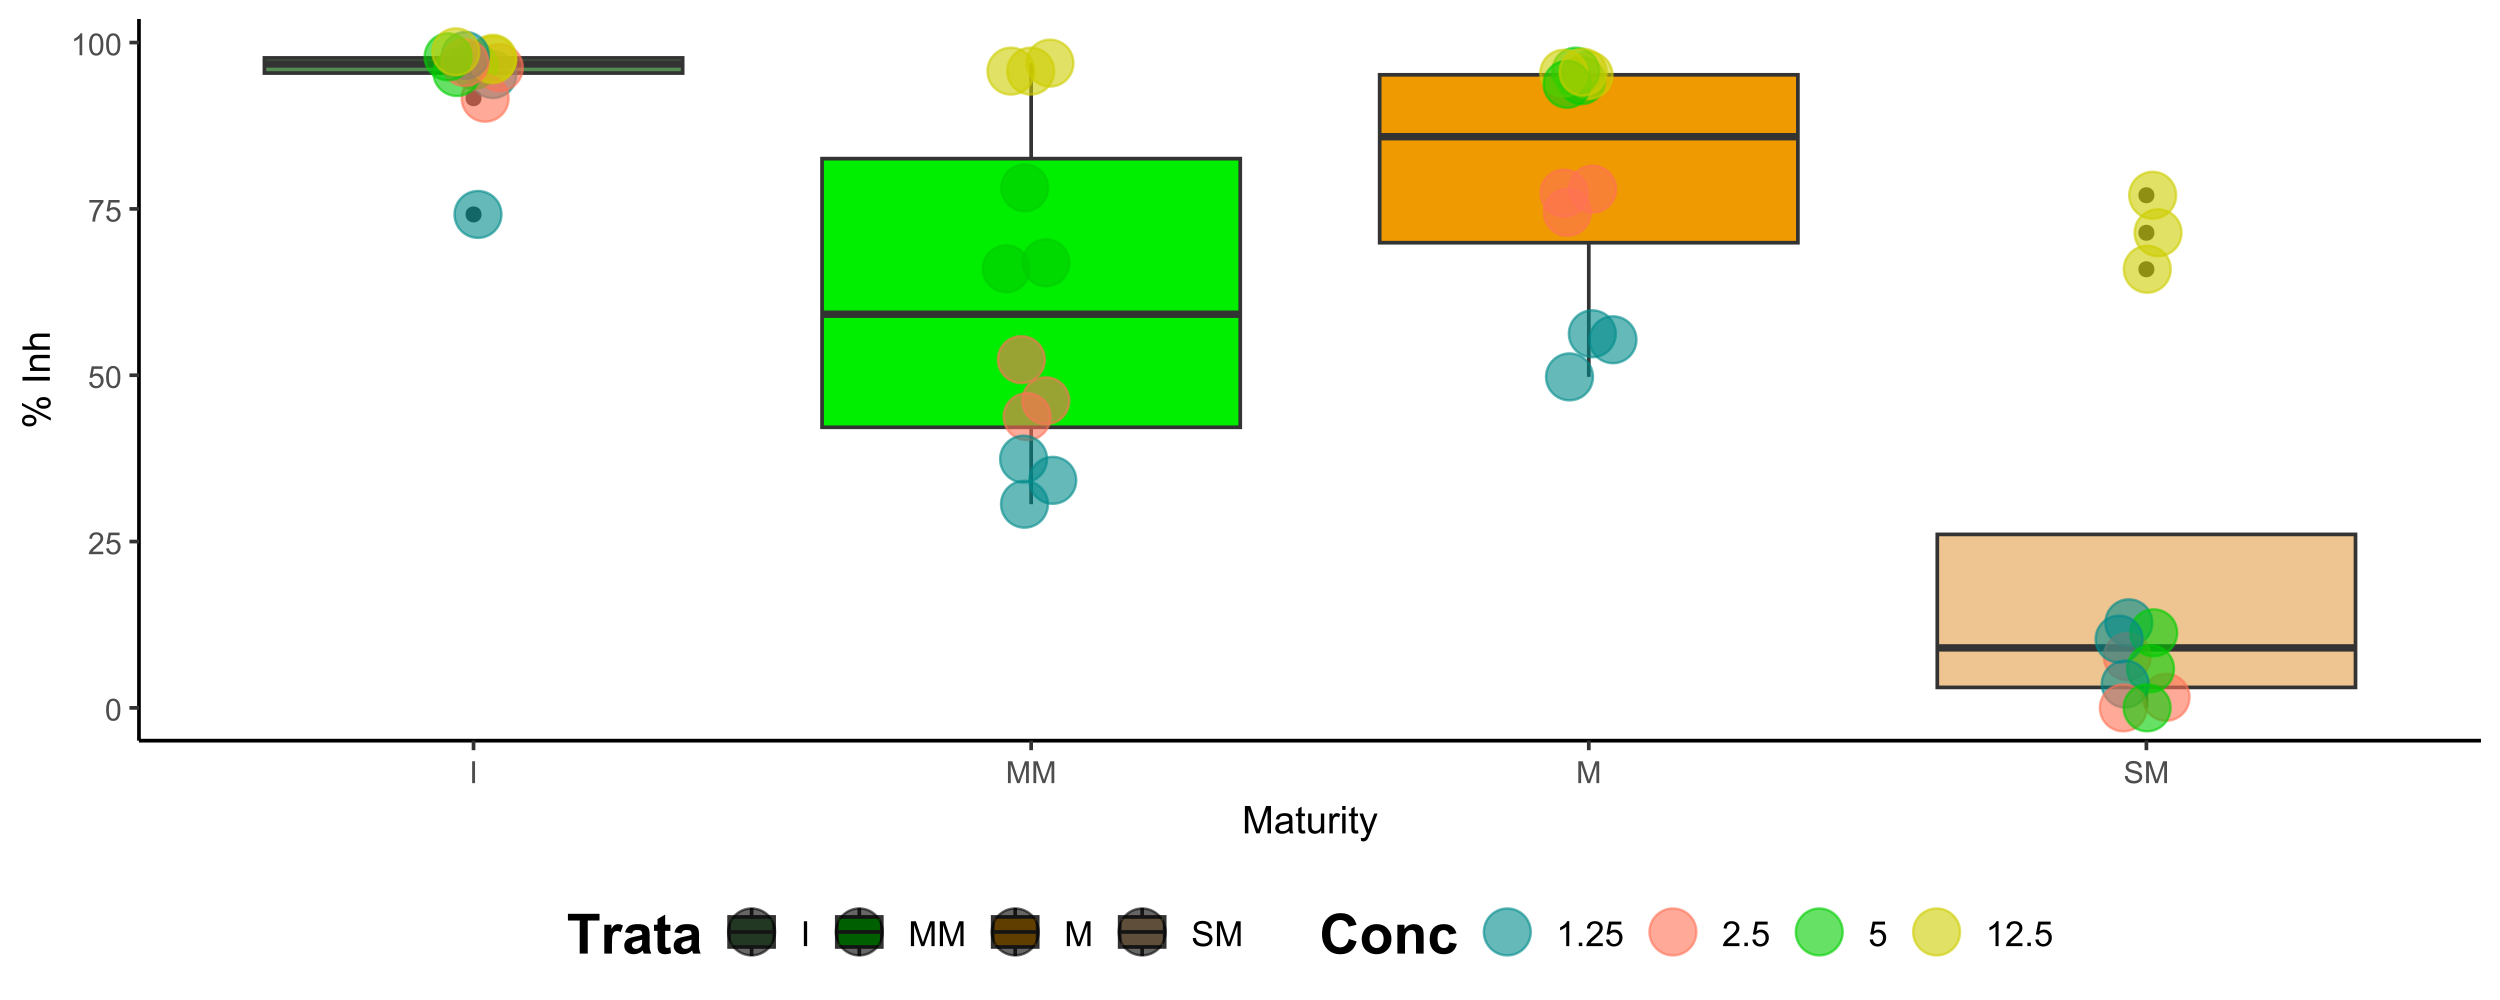 <?xml version="1.0" encoding="UTF-8"?>
<svg xmlns="http://www.w3.org/2000/svg" xmlns:xlink="http://www.w3.org/1999/xlink" width="720" height="288" viewBox="0 0 720 288">
<defs>
<g>
<g id="glyph-0-0">
<path d="M 0.367 -3.105 C 0.367 -3.852 0.441 -4.449 0.594 -4.906 C 0.75 -5.359 0.977 -5.711 1.277 -5.957 C 1.582 -6.203 1.961 -6.324 2.418 -6.324 C 2.758 -6.324 3.055 -6.258 3.309 -6.121 C 3.562 -5.984 3.773 -5.789 3.941 -5.531 C 4.105 -5.277 4.238 -4.965 4.332 -4.594 C 4.426 -4.227 4.473 -3.73 4.473 -3.105 C 4.473 -2.367 4.398 -1.77 4.246 -1.316 C 4.094 -0.863 3.867 -0.512 3.562 -0.266 C 3.262 -0.016 2.879 0.109 2.418 0.109 C 1.812 0.109 1.336 -0.109 0.988 -0.547 C 0.574 -1.07 0.367 -1.922 0.367 -3.105 M 1.16 -3.105 C 1.16 -2.074 1.281 -1.383 1.523 -1.043 C 1.766 -0.699 2.062 -0.527 2.418 -0.527 C 2.773 -0.527 3.074 -0.699 3.316 -1.043 C 3.559 -1.387 3.68 -2.074 3.68 -3.105 C 3.68 -4.145 3.559 -4.832 3.316 -5.172 C 3.074 -5.516 2.773 -5.684 2.41 -5.684 C 2.055 -5.684 1.773 -5.535 1.559 -5.234 C 1.293 -4.852 1.16 -4.141 1.16 -3.105 Z M 1.16 -3.105 "/>
</g>
<g id="glyph-0-1">
<path d="M 4.43 -0.742 L 4.43 0 L 0.266 0 C 0.262 -0.188 0.289 -0.367 0.355 -0.539 C 0.461 -0.82 0.633 -1.102 0.867 -1.375 C 1.098 -1.648 1.438 -1.969 1.879 -2.328 C 2.562 -2.891 3.023 -3.336 3.266 -3.664 C 3.508 -3.992 3.625 -4.301 3.625 -4.594 C 3.625 -4.898 3.516 -5.16 3.297 -5.367 C 3.078 -5.578 2.793 -5.684 2.441 -5.684 C 2.066 -5.684 1.77 -5.574 1.547 -5.352 C 1.324 -5.125 1.211 -4.816 1.207 -4.422 L 0.414 -4.504 C 0.469 -5.098 0.672 -5.547 1.027 -5.859 C 1.383 -6.168 1.859 -6.324 2.457 -6.324 C 3.062 -6.324 3.539 -6.156 3.895 -5.824 C 4.246 -5.488 4.422 -5.07 4.422 -4.578 C 4.422 -4.324 4.371 -4.078 4.266 -3.832 C 4.164 -3.59 3.992 -3.332 3.754 -3.062 C 3.516 -2.793 3.117 -2.426 2.562 -1.957 C 2.098 -1.566 1.801 -1.301 1.668 -1.164 C 1.535 -1.023 1.426 -0.883 1.34 -0.742 Z M 4.43 -0.742 "/>
</g>
<g id="glyph-0-2">
<path d="M 0.367 -1.648 L 1.176 -1.719 C 1.238 -1.324 1.379 -1.027 1.598 -0.828 C 1.816 -0.629 2.078 -0.527 2.391 -0.527 C 2.762 -0.527 3.078 -0.668 3.336 -0.949 C 3.594 -1.23 3.723 -1.602 3.723 -2.066 C 3.723 -2.508 3.598 -2.855 3.348 -3.109 C 3.102 -3.367 2.777 -3.492 2.375 -3.492 C 2.125 -3.492 1.902 -3.438 1.703 -3.324 C 1.5 -3.211 1.344 -3.062 1.23 -2.883 L 0.504 -2.977 L 1.113 -6.215 L 4.246 -6.215 L 4.246 -5.473 L 1.73 -5.473 L 1.391 -3.781 C 1.77 -4.043 2.168 -4.176 2.582 -4.176 C 3.133 -4.176 3.598 -3.984 3.977 -3.605 C 4.352 -3.223 4.543 -2.734 4.543 -2.137 C 4.543 -1.566 4.375 -1.074 4.043 -0.656 C 3.641 -0.148 3.09 0.109 2.391 0.109 C 1.816 0.109 1.348 -0.055 0.984 -0.375 C 0.625 -0.695 0.418 -1.121 0.367 -1.648 Z M 0.367 -1.648 "/>
</g>
<g id="glyph-0-3">
<path d="M 0.418 -5.473 L 0.418 -6.219 L 4.496 -6.219 L 4.496 -5.617 C 4.094 -5.188 3.695 -4.621 3.301 -3.914 C 2.91 -3.207 2.605 -2.48 2.391 -1.73 C 2.234 -1.203 2.137 -0.629 2.094 0 L 1.297 0 C 1.305 -0.496 1.402 -1.094 1.59 -1.797 C 1.777 -2.496 2.043 -3.176 2.391 -3.828 C 2.738 -4.477 3.109 -5.027 3.504 -5.473 Z M 0.418 -5.473 "/>
</g>
<g id="glyph-0-4">
<path d="M 3.277 0 L 2.504 0 L 2.504 -4.93 C 2.32 -4.75 2.074 -4.574 1.773 -4.395 C 1.469 -4.219 1.199 -4.086 0.957 -3.996 L 0.957 -4.742 C 1.391 -4.945 1.77 -5.195 2.094 -5.484 C 2.418 -5.773 2.645 -6.055 2.781 -6.324 L 3.277 -6.324 Z M 3.277 0 "/>
</g>
<g id="glyph-0-5">
<path d="M 0.82 0 L 0.82 -6.301 L 1.656 -6.301 L 1.656 0 Z M 0.82 0 "/>
</g>
<g id="glyph-0-6">
<path d="M 0.652 0 L 0.652 -6.301 L 1.906 -6.301 L 3.398 -1.84 C 3.535 -1.422 3.637 -1.113 3.699 -0.906 C 3.77 -1.137 3.883 -1.473 4.035 -1.918 L 5.543 -6.301 L 6.664 -6.301 L 6.664 0 L 5.859 0 L 5.859 -5.273 L 4.031 0 L 3.277 0 L 1.457 -5.363 L 1.457 0 Z M 0.652 0 "/>
</g>
<g id="glyph-0-7">
<path d="M 0.395 -2.023 L 1.18 -2.094 C 1.219 -1.777 1.305 -1.52 1.441 -1.316 C 1.578 -1.113 1.789 -0.953 2.074 -0.828 C 2.363 -0.703 2.684 -0.641 3.043 -0.641 C 3.359 -0.641 3.641 -0.688 3.883 -0.781 C 4.129 -0.875 4.309 -1.008 4.43 -1.172 C 4.547 -1.336 4.605 -1.516 4.605 -1.711 C 4.605 -1.906 4.551 -2.082 4.434 -2.227 C 4.32 -2.375 4.129 -2.5 3.867 -2.602 C 3.699 -2.664 3.324 -2.77 2.746 -2.906 C 2.168 -3.047 1.762 -3.176 1.531 -3.301 C 1.23 -3.457 1.004 -3.652 0.855 -3.887 C 0.711 -4.121 0.637 -4.383 0.637 -4.672 C 0.637 -4.988 0.727 -5.285 0.906 -5.562 C 1.086 -5.84 1.352 -6.047 1.699 -6.191 C 2.043 -6.336 2.43 -6.406 2.852 -6.406 C 3.32 -6.406 3.73 -6.332 4.09 -6.18 C 4.445 -6.031 4.719 -5.809 4.91 -5.516 C 5.102 -5.227 5.207 -4.895 5.219 -4.523 L 4.422 -4.465 C 4.379 -4.863 4.234 -5.164 3.984 -5.367 C 3.738 -5.57 3.371 -5.672 2.887 -5.672 C 2.383 -5.672 2.016 -5.578 1.785 -5.395 C 1.555 -5.211 1.441 -4.988 1.441 -4.727 C 1.441 -4.5 1.52 -4.312 1.684 -4.168 C 1.844 -4.023 2.266 -3.871 2.941 -3.719 C 3.617 -3.566 4.082 -3.434 4.336 -3.316 C 4.703 -3.148 4.973 -2.934 5.148 -2.676 C 5.324 -2.414 5.41 -2.117 5.41 -1.777 C 5.41 -1.445 5.312 -1.129 5.121 -0.832 C 4.93 -0.535 4.652 -0.305 4.293 -0.141 C 3.934 0.023 3.531 0.109 3.082 0.109 C 2.512 0.109 2.031 0.023 1.648 -0.141 C 1.262 -0.309 0.961 -0.559 0.742 -0.891 C 0.523 -1.227 0.406 -1.602 0.395 -2.023 Z M 0.395 -2.023 "/>
</g>
<g id="glyph-1-0">
<path d="M 0.816 0 L 0.816 -7.875 L 2.383 -7.875 L 4.25 -2.297 C 4.422 -1.781 4.547 -1.391 4.625 -1.133 C 4.715 -1.418 4.855 -1.84 5.043 -2.395 L 6.93 -7.875 L 8.332 -7.875 L 8.332 0 L 7.328 0 L 7.328 -6.59 L 5.039 0 L 4.098 0 L 1.82 -6.703 L 1.82 0 Z M 0.816 0 "/>
</g>
<g id="glyph-1-1">
<path d="M 4.445 -0.703 C 4.09 -0.398 3.746 -0.184 3.414 -0.059 C 3.082 0.066 2.727 0.129 2.348 0.129 C 1.719 0.129 1.238 -0.023 0.902 -0.332 C 0.566 -0.637 0.398 -1.027 0.398 -1.504 C 0.398 -1.781 0.461 -2.039 0.59 -2.27 C 0.715 -2.5 0.883 -2.688 1.086 -2.824 C 1.293 -2.965 1.523 -3.07 1.781 -3.141 C 1.973 -3.191 2.258 -3.242 2.641 -3.289 C 3.422 -3.379 3.996 -3.492 4.367 -3.621 C 4.371 -3.754 4.371 -3.836 4.371 -3.871 C 4.371 -4.266 4.281 -4.543 4.098 -4.703 C 3.852 -4.922 3.484 -5.031 2.996 -5.031 C 2.543 -5.031 2.207 -4.953 1.988 -4.793 C 1.773 -4.633 1.613 -4.352 1.508 -3.949 L 0.562 -4.078 C 0.648 -4.48 0.793 -4.809 0.988 -5.059 C 1.184 -5.305 1.469 -5.496 1.844 -5.633 C 2.215 -5.766 2.645 -5.832 3.137 -5.832 C 3.625 -5.832 4.02 -5.777 4.324 -5.66 C 4.629 -5.547 4.852 -5.402 4.996 -5.23 C 5.137 -5.055 5.238 -4.836 5.297 -4.57 C 5.328 -4.406 5.344 -4.109 5.344 -3.68 L 5.344 -2.391 C 5.344 -1.492 5.363 -0.922 5.406 -0.684 C 5.445 -0.445 5.527 -0.219 5.648 0 L 4.641 0 C 4.539 -0.199 4.477 -0.434 4.445 -0.703 M 4.367 -2.863 C 4.016 -2.719 3.488 -2.598 2.789 -2.496 C 2.391 -2.441 2.109 -2.375 1.945 -2.305 C 1.781 -2.234 1.652 -2.129 1.562 -1.988 C 1.473 -1.852 1.43 -1.699 1.43 -1.531 C 1.43 -1.273 1.527 -1.059 1.723 -0.887 C 1.918 -0.715 2.203 -0.629 2.578 -0.629 C 2.949 -0.629 3.281 -0.711 3.57 -0.871 C 3.863 -1.035 4.074 -1.258 4.211 -1.543 C 4.316 -1.762 4.367 -2.082 4.367 -2.508 Z M 4.367 -2.863 "/>
</g>
<g id="glyph-1-2">
<path d="M 2.836 -0.863 L 2.977 -0.012 C 2.703 0.047 2.461 0.074 2.246 0.074 C 1.895 0.074 1.621 0.02 1.43 -0.09 C 1.234 -0.203 1.098 -0.348 1.02 -0.527 C 0.941 -0.711 0.902 -1.09 0.902 -1.672 L 0.902 -4.953 L 0.195 -4.953 L 0.195 -5.703 L 0.902 -5.703 L 0.902 -7.117 L 1.863 -7.695 L 1.863 -5.703 L 2.836 -5.703 L 2.836 -4.953 L 1.863 -4.953 L 1.863 -1.617 C 1.863 -1.34 1.879 -1.164 1.914 -1.086 C 1.949 -1.008 2.004 -0.945 2.082 -0.898 C 2.16 -0.852 2.27 -0.828 2.41 -0.828 C 2.52 -0.828 2.66 -0.84 2.836 -0.863 Z M 2.836 -0.863 "/>
</g>
<g id="glyph-1-3">
<path d="M 4.465 0 L 4.465 -0.836 C 4.02 -0.195 3.414 0.129 2.652 0.129 C 2.316 0.129 2.004 0.062 1.711 -0.062 C 1.418 -0.195 1.203 -0.355 1.062 -0.551 C 0.918 -0.746 0.82 -0.984 0.762 -1.266 C 0.723 -1.457 0.703 -1.758 0.703 -2.172 L 0.703 -5.703 L 1.672 -5.703 L 1.672 -2.539 C 1.672 -2.035 1.691 -1.695 1.73 -1.52 C 1.789 -1.266 1.918 -1.066 2.117 -0.922 C 2.312 -0.777 2.555 -0.703 2.848 -0.703 C 3.137 -0.703 3.41 -0.777 3.664 -0.926 C 3.918 -1.074 4.098 -1.277 4.203 -1.535 C 4.309 -1.789 4.359 -2.16 4.359 -2.648 L 4.359 -5.703 L 5.328 -5.703 L 5.328 0 Z M 4.465 0 "/>
</g>
<g id="glyph-1-4">
<path d="M 0.715 0 L 0.715 -5.703 L 1.586 -5.703 L 1.586 -4.84 C 1.805 -5.242 2.012 -5.512 2.199 -5.641 C 2.387 -5.77 2.594 -5.832 2.82 -5.832 C 3.145 -5.832 3.477 -5.73 3.812 -5.523 L 3.48 -4.625 C 3.242 -4.766 3.008 -4.832 2.773 -4.836 C 2.559 -4.832 2.371 -4.77 2.203 -4.645 C 2.035 -4.516 1.914 -4.34 1.844 -4.113 C 1.734 -3.77 1.68 -3.395 1.68 -2.984 L 1.68 0 Z M 0.715 0 "/>
</g>
<g id="glyph-1-5">
<path d="M 0.73 -6.762 L 0.73 -7.875 L 1.695 -7.875 L 1.695 -6.762 L 0.73 -6.762 M 0.73 0 L 0.73 -5.703 L 1.695 -5.703 L 1.695 0 Z M 0.73 0 "/>
</g>
<g id="glyph-1-6">
<path d="M 0.684 2.195 L 0.574 1.289 C 0.785 1.348 0.969 1.375 1.129 1.375 C 1.344 1.375 1.516 1.34 1.645 1.266 C 1.773 1.195 1.879 1.094 1.961 0.969 C 2.02 0.871 2.121 0.629 2.258 0.246 C 2.273 0.195 2.301 0.113 2.344 0.012 L 0.176 -5.703 L 1.219 -5.703 L 2.406 -2.402 C 2.559 -1.98 2.699 -1.543 2.82 -1.078 C 2.93 -1.523 3.062 -1.957 3.219 -2.379 L 4.438 -5.703 L 5.402 -5.703 L 3.234 0.098 C 3 0.723 2.82 1.156 2.691 1.391 C 2.52 1.711 2.32 1.945 2.102 2.094 C 1.879 2.242 1.613 2.316 1.305 2.316 C 1.117 2.316 0.91 2.277 0.684 2.195 Z M 0.684 2.195 "/>
</g>
<g id="glyph-2-0">
<path d="M -5.984 -0.641 C -6.547 -0.641 -7.023 -0.781 -7.418 -1.062 C -7.812 -1.348 -8.008 -1.758 -8.008 -2.293 C -8.008 -2.789 -7.832 -3.195 -7.48 -3.52 C -7.125 -3.844 -6.609 -4.008 -5.926 -4.008 C -5.258 -4.008 -4.746 -3.844 -4.387 -3.516 C -4.027 -3.188 -3.844 -2.785 -3.844 -2.305 C -3.844 -1.828 -4.023 -1.43 -4.379 -1.113 C -4.73 -0.797 -5.266 -0.641 -5.984 -0.641 M -7.344 -2.32 C -7.344 -2.082 -7.238 -1.879 -7.031 -1.723 C -6.824 -1.562 -6.441 -1.484 -5.887 -1.484 C -5.383 -1.484 -5.027 -1.562 -4.82 -1.723 C -4.613 -1.887 -4.512 -2.086 -4.512 -2.32 C -4.512 -2.562 -4.617 -2.766 -4.824 -2.926 C -5.031 -3.082 -5.41 -3.164 -5.961 -3.164 C -6.469 -3.164 -6.828 -3.082 -7.035 -2.922 C -7.238 -2.762 -7.344 -2.559 -7.344 -2.32 M 0.289 -2.324 L -8.008 -6.633 L -8.008 -7.418 L 0.289 -3.125 L 0.289 -2.324 M -1.848 -5.73 C -2.414 -5.73 -2.891 -5.871 -3.285 -6.156 C -3.676 -6.438 -3.871 -6.852 -3.871 -7.391 C -3.871 -7.883 -3.695 -8.293 -3.344 -8.617 C -2.992 -8.941 -2.473 -9.105 -1.789 -9.105 C -1.121 -9.105 -0.609 -8.941 -0.25 -8.613 C 0.109 -8.285 0.289 -7.879 0.289 -7.395 C 0.289 -6.918 0.113 -6.523 -0.246 -6.207 C -0.602 -5.891 -1.137 -5.73 -1.848 -5.73 M -3.207 -7.418 C -3.207 -7.176 -3.102 -6.973 -2.895 -6.812 C -2.688 -6.652 -2.305 -6.574 -1.75 -6.574 C -1.25 -6.574 -0.895 -6.656 -0.688 -6.816 C -0.48 -6.977 -0.375 -7.176 -0.375 -7.414 C -0.375 -7.66 -0.48 -7.863 -0.688 -8.023 C -0.895 -8.18 -1.273 -8.262 -1.824 -8.262 C -2.336 -8.262 -2.691 -8.18 -2.898 -8.02 C -3.105 -7.859 -3.207 -7.656 -3.207 -7.418 Z M -3.207 -7.418 "/>
</g>
<g id="glyph-2-1">
</g>
<g id="glyph-2-2">
<path d="M 0 -1.027 L -7.875 -1.027 L -7.875 -2.066 L 0 -2.066 Z M 0 -1.027 "/>
</g>
<g id="glyph-2-3">
<path d="M 0 -0.727 L -5.703 -0.727 L -5.703 -1.594 L -4.895 -1.594 C -5.52 -2.016 -5.832 -2.621 -5.832 -3.41 C -5.832 -3.754 -5.77 -4.07 -5.648 -4.359 C -5.523 -4.648 -5.363 -4.863 -5.16 -5.008 C -4.961 -5.148 -4.723 -5.25 -4.445 -5.305 C -4.27 -5.344 -3.953 -5.359 -3.508 -5.359 L 0 -5.359 L 0 -4.395 L -3.469 -4.395 C -3.863 -4.395 -4.156 -4.355 -4.352 -4.281 C -4.547 -4.207 -4.703 -4.07 -4.82 -3.879 C -4.938 -3.688 -4.996 -3.465 -4.996 -3.207 C -4.996 -2.793 -4.863 -2.438 -4.602 -2.141 C -4.34 -1.84 -3.844 -1.691 -3.117 -1.691 L 0 -1.691 Z M 0 -0.727 "/>
</g>
<g id="glyph-2-4">
<path d="M 0 -0.727 L -7.875 -0.727 L -7.875 -1.691 L -5.047 -1.691 C -5.57 -2.145 -5.832 -2.711 -5.832 -3.398 C -5.832 -3.824 -5.75 -4.188 -5.582 -4.5 C -5.418 -4.812 -5.188 -5.035 -4.895 -5.168 C -4.598 -5.305 -4.172 -5.371 -3.613 -5.371 L 0 -5.371 L 0 -4.406 L -3.613 -4.406 C -4.098 -4.406 -4.449 -4.301 -4.672 -4.09 C -4.891 -3.879 -5 -3.586 -5 -3.203 C -5 -2.914 -4.926 -2.645 -4.777 -2.395 C -4.629 -2.141 -4.426 -1.961 -4.172 -1.852 C -3.918 -1.746 -3.566 -1.691 -3.121 -1.691 L 0 -1.691 Z M 0 -0.727 "/>
</g>
<g id="glyph-3-0">
<path d="M 3.742 0 L 3.742 -9.516 L 0.344 -9.516 L 0.344 -11.453 L 9.445 -11.453 L 9.445 -9.516 L 6.055 -9.516 L 6.055 0 Z M 3.742 0 "/>
</g>
<g id="glyph-3-1">
<path d="M 3.25 0 L 1.055 0 L 1.055 -8.297 L 3.094 -8.297 L 3.094 -7.117 C 3.441 -7.676 3.758 -8.043 4.035 -8.219 C 4.312 -8.395 4.629 -8.484 4.984 -8.484 C 5.484 -8.484 5.965 -8.348 6.43 -8.07 L 5.75 -6.156 C 5.379 -6.395 5.035 -6.516 4.719 -6.516 C 4.41 -6.516 4.152 -6.43 3.938 -6.262 C 3.723 -6.094 3.555 -5.785 3.434 -5.344 C 3.312 -4.902 3.25 -3.973 3.25 -2.562 Z M 3.25 0 "/>
</g>
<g id="glyph-3-2">
<path d="M 2.789 -5.766 L 0.797 -6.125 C 1.02 -6.926 1.406 -7.52 1.953 -7.906 C 2.5 -8.293 3.312 -8.484 4.391 -8.484 C 5.371 -8.484 6.098 -8.367 6.578 -8.137 C 7.059 -7.906 7.395 -7.609 7.59 -7.254 C 7.785 -6.898 7.883 -6.242 7.883 -5.289 L 7.859 -2.727 C 7.859 -1.996 7.895 -1.461 7.965 -1.113 C 8.035 -0.766 8.168 -0.395 8.359 0 L 6.188 0 C 6.129 -0.145 6.059 -0.363 5.977 -0.648 C 5.941 -0.777 5.914 -0.863 5.898 -0.906 C 5.523 -0.543 5.121 -0.27 4.695 -0.086 C 4.27 0.098 3.812 0.188 3.328 0.188 C 2.473 0.188 1.801 -0.043 1.309 -0.508 C 0.816 -0.973 0.57 -1.559 0.57 -2.266 C 0.57 -2.734 0.684 -3.152 0.906 -3.52 C 1.129 -3.887 1.445 -4.168 1.848 -4.363 C 2.25 -4.559 2.832 -4.73 3.594 -4.875 C 4.621 -5.066 5.332 -5.246 5.727 -5.414 L 5.727 -5.633 C 5.727 -6.055 5.621 -6.355 5.414 -6.535 C 5.207 -6.715 4.812 -6.805 4.234 -6.805 C 3.844 -6.805 3.539 -6.727 3.32 -6.574 C 3.102 -6.422 2.926 -6.152 2.789 -5.766 M 5.727 -3.984 C 5.445 -3.891 5 -3.777 4.391 -3.648 C 3.781 -3.52 3.383 -3.391 3.195 -3.266 C 2.91 -3.062 2.766 -2.805 2.766 -2.492 C 2.766 -2.184 2.879 -1.918 3.109 -1.695 C 3.34 -1.473 3.629 -1.359 3.984 -1.359 C 4.379 -1.359 4.758 -1.488 5.117 -1.75 C 5.383 -1.949 5.559 -2.191 5.641 -2.477 C 5.699 -2.664 5.727 -3.02 5.727 -3.547 Z M 5.727 -3.984 "/>
</g>
<g id="glyph-3-3">
<path d="M 4.953 -8.297 L 4.953 -6.547 L 3.453 -6.547 L 3.453 -3.203 C 3.453 -2.527 3.469 -2.133 3.496 -2.02 C 3.523 -1.906 3.59 -1.816 3.691 -1.742 C 3.793 -1.668 3.918 -1.633 4.062 -1.633 C 4.266 -1.633 4.559 -1.703 4.945 -1.844 L 5.133 -0.141 C 4.621 0.078 4.043 0.188 3.398 0.188 C 3.004 0.188 2.645 0.121 2.328 -0.012 C 2.012 -0.145 1.777 -0.316 1.629 -0.527 C 1.48 -0.738 1.379 -1.023 1.32 -1.383 C 1.273 -1.637 1.25 -2.152 1.25 -2.93 L 1.25 -6.547 L 0.242 -6.547 L 0.242 -8.297 L 1.25 -8.297 L 1.25 -9.945 L 3.453 -11.227 L 3.453 -8.297 Z M 4.953 -8.297 "/>
</g>
<g id="glyph-3-4">
<path d="M 8.492 -4.211 L 10.734 -3.5 C 10.391 -2.25 9.82 -1.32 9.02 -0.715 C 8.219 -0.109 7.207 0.195 5.977 0.195 C 4.457 0.195 3.207 -0.324 2.227 -1.363 C 1.246 -2.402 0.758 -3.824 0.758 -5.625 C 0.758 -7.531 1.25 -9.012 2.234 -10.066 C 3.219 -11.121 4.512 -11.648 6.117 -11.648 C 7.52 -11.648 8.656 -11.234 9.531 -10.406 C 10.051 -9.918 10.441 -9.215 10.703 -8.297 L 8.414 -7.75 C 8.277 -8.344 7.996 -8.812 7.566 -9.156 C 7.137 -9.5 6.613 -9.672 6 -9.672 C 5.152 -9.672 4.461 -9.367 3.934 -8.758 C 3.406 -8.148 3.141 -7.16 3.141 -5.797 C 3.141 -4.348 3.402 -3.316 3.922 -2.703 C 4.441 -2.09 5.121 -1.781 5.953 -1.781 C 6.566 -1.781 7.098 -1.977 7.539 -2.367 C 7.98 -2.758 8.301 -3.371 8.492 -4.211 Z M 8.492 -4.211 "/>
</g>
<g id="glyph-3-5">
<path d="M 0.641 -4.266 C 0.641 -4.996 0.82 -5.699 1.18 -6.383 C 1.539 -7.066 2.047 -7.586 2.707 -7.945 C 3.367 -8.305 4.102 -8.484 4.914 -8.484 C 6.168 -8.484 7.199 -8.078 8 -7.262 C 8.801 -6.445 9.203 -5.418 9.203 -4.172 C 9.203 -2.918 8.797 -1.875 7.988 -1.051 C 7.18 -0.227 6.16 0.188 4.93 0.188 C 4.168 0.188 3.445 0.016 2.754 -0.328 C 2.062 -0.672 1.539 -1.176 1.18 -1.84 C 0.82 -2.504 0.641 -3.312 0.641 -4.266 M 2.891 -4.148 C 2.891 -3.324 3.086 -2.695 3.477 -2.258 C 3.867 -1.82 4.348 -1.602 4.922 -1.602 C 5.496 -1.602 5.977 -1.82 6.363 -2.258 C 6.75 -2.695 6.945 -3.332 6.945 -4.164 C 6.945 -4.977 6.75 -5.602 6.363 -6.039 C 5.977 -6.477 5.496 -6.695 4.922 -6.695 C 4.348 -6.695 3.867 -6.477 3.477 -6.039 C 3.086 -5.602 2.891 -4.973 2.891 -4.148 Z M 2.891 -4.148 "/>
</g>
<g id="glyph-3-6">
<path d="M 8.695 0 L 6.5 0 L 6.5 -4.234 C 6.5 -5.129 6.453 -5.711 6.359 -5.973 C 6.266 -6.234 6.113 -6.441 5.902 -6.586 C 5.691 -6.73 5.438 -6.805 5.141 -6.805 C 4.762 -6.805 4.418 -6.699 4.117 -6.492 C 3.816 -6.285 3.609 -6.008 3.496 -5.664 C 3.383 -5.32 3.328 -4.684 3.328 -3.758 L 3.328 0 L 1.133 0 L 1.133 -8.297 L 3.172 -8.297 L 3.172 -7.078 C 3.895 -8.016 4.809 -8.484 5.906 -8.484 C 6.391 -8.484 6.832 -8.398 7.234 -8.223 C 7.637 -8.047 7.938 -7.824 8.145 -7.555 C 8.352 -7.285 8.492 -6.977 8.574 -6.633 C 8.656 -6.289 8.695 -5.797 8.695 -5.156 Z M 8.695 0 "/>
</g>
<g id="glyph-3-7">
<path d="M 8.383 -5.844 L 6.219 -5.453 C 6.145 -5.887 5.98 -6.211 5.723 -6.43 C 5.465 -6.648 5.129 -6.758 4.719 -6.758 C 4.172 -6.758 3.734 -6.57 3.41 -6.191 C 3.086 -5.812 2.922 -5.184 2.922 -4.297 C 2.922 -3.312 3.086 -2.617 3.418 -2.211 C 3.75 -1.805 4.191 -1.602 4.75 -1.602 C 5.168 -1.602 5.508 -1.719 5.773 -1.957 C 6.039 -2.195 6.227 -2.602 6.336 -3.18 L 8.492 -2.812 C 8.27 -1.824 7.84 -1.074 7.203 -0.57 C 6.566 -0.066 5.715 0.188 4.648 0.188 C 3.434 0.188 2.469 -0.195 1.746 -0.961 C 1.023 -1.727 0.664 -2.785 0.664 -4.141 C 0.664 -5.512 1.027 -6.578 1.75 -7.34 C 2.473 -8.102 3.453 -8.484 4.688 -8.484 C 5.699 -8.484 6.5 -8.266 7.098 -7.832 C 7.695 -7.398 8.121 -6.734 8.383 -5.844 Z M 8.383 -5.844 "/>
</g>
<g id="glyph-4-0">
<path d="M 0.934 0 L 0.934 -7.156 L 1.879 -7.156 L 1.879 0 Z M 0.934 0 "/>
</g>
<g id="glyph-4-1">
<path d="M 0.742 0 L 0.742 -7.156 L 2.168 -7.156 L 3.863 -2.09 C 4.02 -1.617 4.133 -1.266 4.203 -1.031 C 4.285 -1.289 4.414 -1.672 4.586 -2.18 L 6.297 -7.156 L 7.574 -7.156 L 7.574 0 L 6.66 0 L 6.66 -5.992 L 4.578 0 L 3.727 0 L 1.656 -6.094 L 1.656 0 Z M 0.742 0 "/>
</g>
<g id="glyph-4-2">
<path d="M 0.449 -2.301 L 1.344 -2.379 C 1.387 -2.02 1.484 -1.727 1.637 -1.496 C 1.793 -1.266 2.031 -1.082 2.359 -0.941 C 2.684 -0.797 3.051 -0.727 3.457 -0.727 C 3.816 -0.727 4.137 -0.781 4.414 -0.891 C 4.691 -0.996 4.898 -1.145 5.031 -1.332 C 5.168 -1.52 5.234 -1.723 5.234 -1.945 C 5.234 -2.168 5.168 -2.363 5.039 -2.531 C 4.91 -2.699 4.695 -2.84 4.395 -2.953 C 4.203 -3.027 3.777 -3.145 3.121 -3.305 C 2.461 -3.461 2 -3.609 1.738 -3.75 C 1.398 -3.93 1.141 -4.152 0.973 -4.418 C 0.805 -4.684 0.723 -4.98 0.723 -5.309 C 0.723 -5.668 0.824 -6.008 1.031 -6.32 C 1.234 -6.637 1.535 -6.875 1.93 -7.035 C 2.324 -7.199 2.762 -7.281 3.242 -7.281 C 3.773 -7.281 4.242 -7.195 4.645 -7.023 C 5.051 -6.852 5.363 -6.602 5.582 -6.27 C 5.801 -5.938 5.918 -5.562 5.934 -5.141 L 5.023 -5.074 C 4.977 -5.527 4.809 -5.867 4.527 -6.098 C 4.246 -6.328 3.832 -6.445 3.281 -6.445 C 2.707 -6.445 2.289 -6.34 2.027 -6.129 C 1.766 -5.922 1.637 -5.668 1.637 -5.371 C 1.637 -5.113 1.727 -4.902 1.914 -4.734 C 2.098 -4.57 2.574 -4.398 3.344 -4.227 C 4.113 -4.051 4.641 -3.898 4.926 -3.77 C 5.344 -3.578 5.652 -3.336 5.852 -3.039 C 6.047 -2.746 6.148 -2.406 6.148 -2.023 C 6.148 -1.641 6.039 -1.281 5.82 -0.945 C 5.602 -0.609 5.289 -0.348 4.879 -0.16 C 4.473 0.027 4.012 0.121 3.5 0.121 C 2.852 0.121 2.309 0.027 1.871 -0.16 C 1.434 -0.352 1.09 -0.633 0.844 -1.012 C 0.594 -1.391 0.461 -1.82 0.449 -2.301 Z M 0.449 -2.301 "/>
</g>
<g id="glyph-4-3">
<path d="M 3.727 0 L 2.848 0 L 2.848 -5.602 C 2.637 -5.398 2.359 -5.195 2.016 -4.996 C 1.672 -4.793 1.363 -4.641 1.09 -4.539 L 1.09 -5.391 C 1.582 -5.621 2.012 -5.902 2.379 -6.23 C 2.746 -6.559 3.008 -6.879 3.16 -7.188 L 3.727 -7.188 Z M 3.727 0 "/>
</g>
<g id="glyph-4-4">
<path d="M 0.906 0 L 0.906 -1 L 1.91 -1 L 1.91 0 Z M 0.906 0 "/>
</g>
<g id="glyph-4-5">
<path d="M 5.035 -0.844 L 5.035 0 L 0.305 0 C 0.297 -0.211 0.332 -0.414 0.406 -0.609 C 0.527 -0.934 0.719 -1.25 0.984 -1.562 C 1.25 -1.875 1.633 -2.234 2.133 -2.648 C 2.91 -3.285 3.438 -3.789 3.711 -4.164 C 3.984 -4.535 4.121 -4.887 4.121 -5.219 C 4.121 -5.566 3.996 -5.863 3.746 -6.102 C 3.5 -6.34 3.172 -6.461 2.773 -6.461 C 2.352 -6.461 2.012 -6.332 1.758 -6.078 C 1.504 -5.824 1.375 -5.473 1.371 -5.023 L 0.469 -5.117 C 0.531 -5.789 0.762 -6.305 1.168 -6.656 C 1.57 -7.012 2.113 -7.188 2.793 -7.188 C 3.48 -7.188 4.023 -6.996 4.422 -6.617 C 4.824 -6.234 5.023 -5.762 5.023 -5.199 C 5.023 -4.914 4.965 -4.633 4.848 -4.355 C 4.73 -4.078 4.535 -3.789 4.266 -3.48 C 3.992 -3.176 3.543 -2.754 2.91 -2.223 C 2.383 -1.777 2.043 -1.48 1.895 -1.32 C 1.746 -1.164 1.621 -1.004 1.523 -0.844 Z M 5.035 -0.844 "/>
</g>
<g id="glyph-4-6">
<path d="M 0.414 -1.875 L 1.336 -1.953 C 1.406 -1.504 1.566 -1.168 1.812 -0.941 C 2.062 -0.715 2.363 -0.602 2.715 -0.602 C 3.137 -0.602 3.496 -0.762 3.789 -1.078 C 4.082 -1.398 4.227 -1.82 4.227 -2.348 C 4.227 -2.852 4.086 -3.246 3.805 -3.535 C 3.523 -3.824 3.156 -3.969 2.699 -3.969 C 2.418 -3.969 2.16 -3.906 1.934 -3.777 C 1.707 -3.648 1.527 -3.48 1.398 -3.277 L 0.57 -3.383 L 1.266 -7.062 L 4.824 -7.062 L 4.824 -6.219 L 1.969 -6.219 L 1.582 -4.297 C 2.012 -4.598 2.461 -4.746 2.934 -4.746 C 3.559 -4.746 4.086 -4.531 4.516 -4.098 C 4.945 -3.664 5.16 -3.105 5.16 -2.426 C 5.16 -1.777 4.973 -1.219 4.594 -0.746 C 4.137 -0.168 3.508 0.121 2.715 0.121 C 2.062 0.121 1.531 -0.059 1.121 -0.426 C 0.707 -0.789 0.473 -1.273 0.414 -1.875 Z M 0.414 -1.875 "/>
</g>
</g>
<clipPath id="clip-0">
<path clip-rule="nonzero" d="M 40.023 5.48 L 714.523 5.48 L 714.523 213.312 L 40.023 213.312 Z M 40.023 5.48 "/>
</clipPath>
</defs>
<rect x="-72" y="-28.8" width="864" height="345.6" fill="rgb(100%, 100%, 100%)" fill-opacity="1"/>
<rect x="-72" y="-28.8" width="864" height="345.6" fill="rgb(100%, 100%, 100%)" fill-opacity="1"/>
<path fill="none" stroke-width="1.067" stroke-linecap="round" stroke-linejoin="round" stroke="rgb(100%, 100%, 100%)" stroke-opacity="1" stroke-miterlimit="10" d="M 0 288 L 720 288 L 720 0 L 0 0 Z M 0 288 "/>
<g clip-path="url(#clip-0)">
<path fill-rule="nonzero" fill="rgb(100%, 100%, 100%)" fill-opacity="1" d="M 40.023 213.312 L 714.523 213.312 L 714.523 5.48 L 40.023 5.48 Z M 40.023 213.312 "/>
</g>
<path fill-rule="nonzero" fill="rgb(20%, 20%, 20%)" fill-opacity="1" stroke-width="0.709" stroke-linecap="round" stroke-linejoin="round" stroke="rgb(20%, 20%, 20%)" stroke-opacity="1" stroke-miterlimit="10" d="M 138.332 61.754 C 138.332 64.359 134.426 64.359 134.426 61.754 C 134.426 59.148 138.332 59.148 138.332 61.754 "/>
<path fill-rule="nonzero" fill="rgb(20%, 20%, 20%)" fill-opacity="1" stroke-width="0.709" stroke-linecap="round" stroke-linejoin="round" stroke="rgb(20%, 20%, 20%)" stroke-opacity="1" stroke-miterlimit="10" d="M 138.332 28.281 C 138.332 30.887 134.426 30.887 134.426 28.281 C 134.426 25.676 138.332 25.676 138.332 28.281 "/>
<path fill="none" stroke-width="1.067" stroke-linecap="butt" stroke-linejoin="round" stroke="rgb(20%, 20%, 20%)" stroke-opacity="1" stroke-miterlimit="10" d="M 136.379 16.68 L 136.379 14.926 "/>
<path fill="none" stroke-width="1.067" stroke-linecap="butt" stroke-linejoin="round" stroke="rgb(20%, 20%, 20%)" stroke-opacity="1" stroke-miterlimit="10" d="M 136.379 21.039 L 136.379 21.5 "/>
<path fill-rule="nonzero" fill="rgb(32.941%, 54.51%, 32.941%)" fill-opacity="1" stroke-width="1.067" stroke-linecap="butt" stroke-linejoin="miter" stroke="rgb(20%, 20%, 20%)" stroke-opacity="1" stroke-miterlimit="10" d="M 76.156 16.68 L 76.156 21.039 L 196.602 21.039 L 196.602 16.68 Z M 76.156 16.68 "/>
<path fill="none" stroke-width="2.134" stroke-linecap="butt" stroke-linejoin="miter" stroke="rgb(20%, 20%, 20%)" stroke-opacity="1" stroke-miterlimit="10" d="M 76.156 18.422 L 196.602 18.422 "/>
<path fill="none" stroke-width="1.067" stroke-linecap="butt" stroke-linejoin="round" stroke="rgb(20%, 20%, 20%)" stroke-opacity="1" stroke-miterlimit="10" d="M 296.973 45.688 L 296.973 18.184 "/>
<path fill="none" stroke-width="1.067" stroke-linecap="butt" stroke-linejoin="round" stroke="rgb(20%, 20%, 20%)" stroke-opacity="1" stroke-miterlimit="10" d="M 296.973 123.059 L 296.973 145.215 "/>
<path fill-rule="nonzero" fill="rgb(0%, 93.333%, 0%)" fill-opacity="1" stroke-width="1.067" stroke-linecap="butt" stroke-linejoin="miter" stroke="rgb(20%, 20%, 20%)" stroke-opacity="1" stroke-miterlimit="10" d="M 236.75 45.688 L 236.75 123.059 L 357.195 123.059 L 357.195 45.688 Z M 236.75 45.688 "/>
<path fill="none" stroke-width="2.134" stroke-linecap="butt" stroke-linejoin="miter" stroke="rgb(20%, 20%, 20%)" stroke-opacity="1" stroke-miterlimit="10" d="M 236.75 90.496 L 357.195 90.496 "/>
<path fill="none" stroke-width="1.067" stroke-linecap="butt" stroke-linejoin="round" stroke="rgb(20%, 20%, 20%)" stroke-opacity="1" stroke-miterlimit="10" d="M 457.57 21.543 L 457.57 20.484 "/>
<path fill="none" stroke-width="1.067" stroke-linecap="butt" stroke-linejoin="round" stroke="rgb(20%, 20%, 20%)" stroke-opacity="1" stroke-miterlimit="10" d="M 457.57 69.902 L 457.57 108.543 "/>
<path fill-rule="nonzero" fill="rgb(93.333%, 60.392%, 0%)" fill-opacity="1" stroke-width="1.067" stroke-linecap="butt" stroke-linejoin="miter" stroke="rgb(20%, 20%, 20%)" stroke-opacity="1" stroke-miterlimit="10" d="M 397.344 21.543 L 397.344 69.902 L 517.793 69.902 L 517.793 21.543 Z M 397.344 21.543 "/>
<path fill="none" stroke-width="2.134" stroke-linecap="butt" stroke-linejoin="miter" stroke="rgb(20%, 20%, 20%)" stroke-opacity="1" stroke-miterlimit="10" d="M 397.344 39.375 L 517.793 39.375 "/>
<path fill-rule="nonzero" fill="rgb(20%, 20%, 20%)" fill-opacity="1" stroke-width="0.709" stroke-linecap="round" stroke-linejoin="round" stroke="rgb(20%, 20%, 20%)" stroke-opacity="1" stroke-miterlimit="10" d="M 620.117 56.238 C 620.117 58.844 616.207 58.844 616.207 56.238 C 616.207 53.629 620.117 53.629 620.117 56.238 "/>
<path fill-rule="nonzero" fill="rgb(20%, 20%, 20%)" fill-opacity="1" stroke-width="0.709" stroke-linecap="round" stroke-linejoin="round" stroke="rgb(20%, 20%, 20%)" stroke-opacity="1" stroke-miterlimit="10" d="M 620.117 67.043 C 620.117 69.648 616.207 69.648 616.207 67.043 C 616.207 64.438 620.117 64.438 620.117 67.043 "/>
<path fill-rule="nonzero" fill="rgb(20%, 20%, 20%)" fill-opacity="1" stroke-width="0.709" stroke-linecap="round" stroke-linejoin="round" stroke="rgb(20%, 20%, 20%)" stroke-opacity="1" stroke-miterlimit="10" d="M 620.117 77.543 C 620.117 80.148 616.207 80.148 616.207 77.543 C 616.207 74.938 620.117 74.938 620.117 77.543 "/>
<path fill="none" stroke-width="1.067" stroke-linecap="butt" stroke-linejoin="round" stroke="rgb(20%, 20%, 20%)" stroke-opacity="1" stroke-miterlimit="10" d="M 618.164 153.906 L 618.164 153.906 "/>
<path fill="none" stroke-width="1.067" stroke-linecap="butt" stroke-linejoin="round" stroke="rgb(20%, 20%, 20%)" stroke-opacity="1" stroke-miterlimit="10" d="M 618.164 197.973 L 618.164 203.863 "/>
<path fill-rule="nonzero" fill="rgb(93.333%, 77.255%, 56.863%)" fill-opacity="1" stroke-width="1.067" stroke-linecap="butt" stroke-linejoin="miter" stroke="rgb(20%, 20%, 20%)" stroke-opacity="1" stroke-miterlimit="10" d="M 557.941 153.906 L 557.941 197.973 L 678.387 197.973 L 678.387 153.906 Z M 557.941 153.906 "/>
<path fill="none" stroke-width="2.134" stroke-linecap="butt" stroke-linejoin="miter" stroke="rgb(20%, 20%, 20%)" stroke-opacity="1" stroke-miterlimit="10" d="M 557.941 186.594 L 678.387 186.594 "/>
<path fill-rule="nonzero" fill="rgb(0%, 54.51%, 54.51%)" fill-opacity="0.6" stroke-width="0.709" stroke-linecap="round" stroke-linejoin="round" stroke="rgb(0%, 54.51%, 54.51%)" stroke-opacity="0.6" stroke-miterlimit="10" d="M 148.699 21.5 C 148.699 25.23 145.676 28.254 141.941 28.254 C 138.211 28.254 135.188 25.23 135.188 21.5 C 135.188 17.766 138.211 14.742 141.941 14.742 C 145.676 14.742 148.699 17.766 148.699 21.5 "/>
<path fill-rule="nonzero" fill="rgb(100%, 44.706%, 33.725%)" fill-opacity="0.6" stroke-width="0.709" stroke-linecap="round" stroke-linejoin="round" stroke="rgb(100%, 44.706%, 33.725%)" stroke-opacity="0.6" stroke-miterlimit="10" d="M 150.57 19.449 C 150.57 23.18 147.547 26.207 143.816 26.207 C 140.082 26.207 137.059 23.18 137.059 19.449 C 137.059 15.719 140.082 12.691 143.816 12.691 C 147.547 12.691 150.57 15.719 150.57 19.449 "/>
<path fill-rule="nonzero" fill="rgb(0%, 80.392%, 0%)" fill-opacity="0.6" stroke-width="0.709" stroke-linecap="round" stroke-linejoin="round" stroke="rgb(0%, 80.392%, 0%)" stroke-opacity="0.6" stroke-miterlimit="10" d="M 143.301 18.836 C 143.301 22.566 140.273 25.594 136.543 25.594 C 132.812 25.594 129.785 22.566 129.785 18.836 C 129.785 15.105 132.812 12.078 136.543 12.078 C 140.273 12.078 143.301 15.105 143.301 18.836 "/>
<path fill-rule="nonzero" fill="rgb(80.392%, 80.392%, 0%)" fill-opacity="0.6" stroke-width="0.709" stroke-linecap="round" stroke-linejoin="round" stroke="rgb(80.392%, 80.392%, 0%)" stroke-opacity="0.6" stroke-miterlimit="10" d="M 148.715 16.785 C 148.715 20.516 145.688 23.543 141.957 23.543 C 138.227 23.543 135.199 20.516 135.199 16.785 C 135.199 13.055 138.227 10.031 141.957 10.031 C 145.688 10.031 148.715 13.055 148.715 16.785 "/>
<path fill-rule="nonzero" fill="rgb(0%, 54.51%, 54.51%)" fill-opacity="0.6" stroke-width="0.709" stroke-linecap="round" stroke-linejoin="round" stroke="rgb(0%, 54.51%, 54.51%)" stroke-opacity="0.6" stroke-miterlimit="10" d="M 144.418 61.754 C 144.418 65.484 141.395 68.512 137.664 68.512 C 133.93 68.512 130.906 65.484 130.906 61.754 C 130.906 58.023 133.93 55 137.664 55 C 141.395 55 144.418 58.023 144.418 61.754 "/>
<path fill-rule="nonzero" fill="rgb(100%, 44.706%, 33.725%)" fill-opacity="0.6" stroke-width="0.709" stroke-linecap="round" stroke-linejoin="round" stroke="rgb(100%, 44.706%, 33.725%)" stroke-opacity="0.6" stroke-miterlimit="10" d="M 146.477 28.281 C 146.477 32.012 143.453 35.039 139.723 35.039 C 135.992 35.039 132.965 32.012 132.965 28.281 C 132.965 24.551 135.992 21.527 139.723 21.527 C 143.453 21.527 146.477 24.551 146.477 28.281 "/>
<path fill-rule="nonzero" fill="rgb(0%, 80.392%, 0%)" fill-opacity="0.6" stroke-width="0.709" stroke-linecap="round" stroke-linejoin="round" stroke="rgb(0%, 80.392%, 0%)" stroke-opacity="0.6" stroke-miterlimit="10" d="M 138.34 20.887 C 138.34 24.617 135.312 27.641 131.582 27.641 C 127.852 27.641 124.824 24.617 124.824 20.887 C 124.824 17.152 127.852 14.129 131.582 14.129 C 135.312 14.129 138.34 17.152 138.34 20.887 "/>
<path fill-rule="nonzero" fill="rgb(80.392%, 80.392%, 0%)" fill-opacity="0.6" stroke-width="0.709" stroke-linecap="round" stroke-linejoin="round" stroke="rgb(80.392%, 80.392%, 0%)" stroke-opacity="0.6" stroke-miterlimit="10" d="M 148.566 17.188 C 148.566 20.918 145.539 23.945 141.809 23.945 C 138.078 23.945 135.051 20.918 135.051 17.188 C 135.051 13.457 138.078 10.43 141.809 10.43 C 145.539 10.43 148.566 13.457 148.566 17.188 "/>
<path fill-rule="nonzero" fill="rgb(0%, 54.51%, 54.51%)" fill-opacity="0.6" stroke-width="0.709" stroke-linecap="round" stroke-linejoin="round" stroke="rgb(0%, 54.51%, 54.51%)" stroke-opacity="0.6" stroke-miterlimit="10" d="M 140.805 15.961 C 140.805 19.695 137.781 22.719 134.051 22.719 C 130.32 22.719 127.293 19.695 127.293 15.961 C 127.293 12.23 130.32 9.207 134.051 9.207 C 137.781 9.207 140.805 12.23 140.805 15.961 "/>
<path fill-rule="nonzero" fill="rgb(100%, 44.706%, 33.725%)" fill-opacity="0.6" stroke-width="0.709" stroke-linecap="round" stroke-linejoin="round" stroke="rgb(100%, 44.706%, 33.725%)" stroke-opacity="0.6" stroke-miterlimit="10" d="M 140.668 18.012 C 140.668 21.742 137.645 24.77 133.91 24.77 C 130.18 24.77 127.156 21.742 127.156 18.012 C 127.156 14.281 130.18 11.258 133.91 11.258 C 137.645 11.258 140.668 14.281 140.668 18.012 "/>
<path fill-rule="nonzero" fill="rgb(0%, 80.392%, 0%)" fill-opacity="0.6" stroke-width="0.709" stroke-linecap="round" stroke-linejoin="round" stroke="rgb(0%, 80.392%, 0%)" stroke-opacity="0.6" stroke-miterlimit="10" d="M 135.797 16.363 C 135.797 20.098 132.773 23.121 129.043 23.121 C 125.309 23.121 122.285 20.098 122.285 16.363 C 122.285 12.633 125.309 9.609 129.043 9.609 C 132.773 9.609 135.797 12.633 135.797 16.363 "/>
<path fill-rule="nonzero" fill="rgb(80.392%, 80.392%, 0%)" fill-opacity="0.6" stroke-width="0.709" stroke-linecap="round" stroke-linejoin="round" stroke="rgb(80.392%, 80.392%, 0%)" stroke-opacity="0.6" stroke-miterlimit="10" d="M 138.027 14.926 C 138.027 18.656 135.004 21.684 131.273 21.684 C 127.539 21.684 124.516 18.656 124.516 14.926 C 124.516 11.195 127.539 8.172 131.273 8.172 C 135.004 8.172 138.027 11.195 138.027 14.926 "/>
<path fill-rule="nonzero" fill="rgb(0%, 54.51%, 54.51%)" fill-opacity="0.6" stroke-width="0.709" stroke-linecap="round" stroke-linejoin="round" stroke="rgb(0%, 54.51%, 54.51%)" stroke-opacity="0.6" stroke-miterlimit="10" d="M 309.953 138.336 C 309.953 142.07 306.926 145.094 303.195 145.094 C 299.465 145.094 296.441 142.07 296.441 138.336 C 296.441 134.605 299.465 131.582 303.195 131.582 C 306.926 131.582 309.953 134.605 309.953 138.336 "/>
<path fill-rule="nonzero" fill="rgb(100%, 44.706%, 33.725%)" fill-opacity="0.6" stroke-width="0.709" stroke-linecap="round" stroke-linejoin="round" stroke="rgb(100%, 44.706%, 33.725%)" stroke-opacity="0.6" stroke-miterlimit="10" d="M 307.945 115.422 C 307.945 119.156 304.922 122.18 301.191 122.18 C 297.457 122.18 294.434 119.156 294.434 115.422 C 294.434 111.691 297.457 108.668 301.191 108.668 C 304.922 108.668 307.945 111.691 307.945 115.422 "/>
<path fill-rule="nonzero" fill="rgb(0%, 80.392%, 0%)" fill-opacity="0.6" stroke-width="0.709" stroke-linecap="round" stroke-linejoin="round" stroke="rgb(0%, 80.392%, 0%)" stroke-opacity="0.6" stroke-miterlimit="10" d="M 308.004 75.684 C 308.004 79.414 304.98 82.441 301.25 82.441 C 297.516 82.441 294.492 79.414 294.492 75.684 C 294.492 71.953 297.516 68.93 301.25 68.93 C 304.98 68.93 308.004 71.953 308.004 75.684 "/>
<path fill-rule="nonzero" fill="rgb(80.392%, 80.392%, 0%)" fill-opacity="0.6" stroke-width="0.709" stroke-linecap="round" stroke-linejoin="round" stroke="rgb(80.392%, 80.392%, 0%)" stroke-opacity="0.6" stroke-miterlimit="10" d="M 303.602 20.484 C 303.602 24.215 300.578 27.238 296.848 27.238 C 293.113 27.238 290.09 24.215 290.09 20.484 C 290.09 16.75 293.113 13.727 296.848 13.727 C 300.578 13.727 303.602 16.75 303.602 20.484 "/>
<path fill-rule="nonzero" fill="rgb(0%, 54.51%, 54.51%)" fill-opacity="0.6" stroke-width="0.709" stroke-linecap="round" stroke-linejoin="round" stroke="rgb(0%, 54.51%, 54.51%)" stroke-opacity="0.6" stroke-miterlimit="10" d="M 301.809 145.215 C 301.809 148.949 298.785 151.973 295.055 151.973 C 291.324 151.973 288.297 148.949 288.297 145.215 C 288.297 141.484 291.324 138.461 295.055 138.461 C 298.785 138.461 301.809 141.484 301.809 145.215 "/>
<path fill-rule="nonzero" fill="rgb(100%, 44.706%, 33.725%)" fill-opacity="0.6" stroke-width="0.709" stroke-linecap="round" stroke-linejoin="round" stroke="rgb(100%, 44.706%, 33.725%)" stroke-opacity="0.6" stroke-miterlimit="10" d="M 302.551 120.004 C 302.551 123.734 299.527 126.758 295.797 126.758 C 292.066 126.758 289.039 123.734 289.039 120.004 C 289.039 116.27 292.066 113.246 295.797 113.246 C 299.527 113.246 302.551 116.27 302.551 120.004 "/>
<path fill-rule="nonzero" fill="rgb(0%, 80.392%, 0%)" fill-opacity="0.6" stroke-width="0.709" stroke-linecap="round" stroke-linejoin="round" stroke="rgb(0%, 80.392%, 0%)" stroke-opacity="0.6" stroke-miterlimit="10" d="M 296.555 77.41 C 296.555 81.141 293.527 84.164 289.797 84.164 C 286.066 84.164 283.043 81.141 283.043 77.41 C 283.043 73.68 286.066 70.652 289.797 70.652 C 293.527 70.652 296.555 73.68 296.555 77.41 "/>
<path fill-rule="nonzero" fill="rgb(80.392%, 80.392%, 0%)" fill-opacity="0.6" stroke-width="0.709" stroke-linecap="round" stroke-linejoin="round" stroke="rgb(80.392%, 80.392%, 0%)" stroke-opacity="0.6" stroke-miterlimit="10" d="M 297.906 20.484 C 297.906 24.215 294.879 27.238 291.148 27.238 C 287.418 27.238 284.395 24.215 284.395 20.484 C 284.395 16.75 287.418 13.727 291.148 13.727 C 294.879 13.727 297.906 16.75 297.906 20.484 "/>
<path fill-rule="nonzero" fill="rgb(0%, 54.51%, 54.51%)" fill-opacity="0.6" stroke-width="0.709" stroke-linecap="round" stroke-linejoin="round" stroke="rgb(0%, 54.51%, 54.51%)" stroke-opacity="0.6" stroke-miterlimit="10" d="M 301.551 132.227 C 301.551 135.957 298.523 138.98 294.793 138.98 C 291.062 138.98 288.035 135.957 288.035 132.227 C 288.035 128.496 291.062 125.469 294.793 125.469 C 298.523 125.469 301.551 128.496 301.551 132.227 "/>
<path fill-rule="nonzero" fill="rgb(100%, 44.706%, 33.725%)" fill-opacity="0.6" stroke-width="0.709" stroke-linecap="round" stroke-linejoin="round" stroke="rgb(100%, 44.706%, 33.725%)" stroke-opacity="0.6" stroke-miterlimit="10" d="M 300.898 103.582 C 300.898 107.312 297.875 110.336 294.141 110.336 C 290.41 110.336 287.387 107.312 287.387 103.582 C 287.387 99.852 290.41 96.824 294.141 96.824 C 297.875 96.824 300.898 99.852 300.898 103.582 "/>
<path fill-rule="nonzero" fill="rgb(0%, 80.392%, 0%)" fill-opacity="0.6" stroke-width="0.709" stroke-linecap="round" stroke-linejoin="round" stroke="rgb(0%, 80.392%, 0%)" stroke-opacity="0.6" stroke-miterlimit="10" d="M 301.871 54.09 C 301.871 57.82 298.848 60.848 295.113 60.848 C 291.383 60.848 288.359 57.82 288.359 54.09 C 288.359 50.359 291.383 47.332 295.113 47.332 C 298.848 47.332 301.871 50.359 301.871 54.09 "/>
<path fill-rule="nonzero" fill="rgb(80.392%, 80.392%, 0%)" fill-opacity="0.6" stroke-width="0.709" stroke-linecap="round" stroke-linejoin="round" stroke="rgb(80.392%, 80.392%, 0%)" stroke-opacity="0.6" stroke-miterlimit="10" d="M 309.148 18.184 C 309.148 21.914 306.121 24.941 302.391 24.941 C 298.66 24.941 295.637 21.914 295.637 18.184 C 295.637 14.453 298.66 11.426 302.391 11.426 C 306.121 11.426 309.148 14.453 309.148 18.184 "/>
<path fill-rule="nonzero" fill="rgb(0%, 54.51%, 54.51%)" fill-opacity="0.6" stroke-width="0.709" stroke-linecap="round" stroke-linejoin="round" stroke="rgb(0%, 54.51%, 54.51%)" stroke-opacity="0.6" stroke-miterlimit="10" d="M 465.348 96.129 C 465.348 99.859 462.324 102.883 458.59 102.883 C 454.859 102.883 451.836 99.859 451.836 96.129 C 451.836 92.395 454.859 89.371 458.59 89.371 C 462.324 89.371 465.348 92.395 465.348 96.129 "/>
<path fill-rule="nonzero" fill="rgb(100%, 44.706%, 33.725%)" fill-opacity="0.6" stroke-width="0.709" stroke-linecap="round" stroke-linejoin="round" stroke="rgb(100%, 44.706%, 33.725%)" stroke-opacity="0.6" stroke-miterlimit="10" d="M 465.43 54.473 C 465.43 58.203 462.402 61.23 458.672 61.23 C 454.941 61.23 451.918 58.203 451.918 54.473 C 451.918 50.742 454.941 47.719 458.672 47.719 C 462.402 47.719 465.43 50.742 465.43 54.473 "/>
<path fill-rule="nonzero" fill="rgb(0%, 80.392%, 0%)" fill-opacity="0.6" stroke-width="0.709" stroke-linecap="round" stroke-linejoin="round" stroke="rgb(0%, 80.392%, 0%)" stroke-opacity="0.6" stroke-miterlimit="10" d="M 462.262 23.223 C 462.262 26.953 459.238 29.98 455.508 29.98 C 451.777 29.98 448.75 26.953 448.75 23.223 C 448.75 19.492 451.777 16.469 455.508 16.469 C 459.238 16.469 462.262 19.492 462.262 23.223 "/>
<path fill-rule="nonzero" fill="rgb(80.392%, 80.392%, 0%)" fill-opacity="0.6" stroke-width="0.709" stroke-linecap="round" stroke-linejoin="round" stroke="rgb(80.392%, 80.392%, 0%)" stroke-opacity="0.6" stroke-miterlimit="10" d="M 464.406 21.691 C 464.406 25.422 461.383 28.445 457.652 28.445 C 453.918 28.445 450.895 25.422 450.895 21.691 C 450.895 17.961 453.918 14.934 457.652 14.934 C 461.383 14.934 464.406 17.961 464.406 21.691 "/>
<path fill-rule="nonzero" fill="rgb(0%, 54.51%, 54.51%)" fill-opacity="0.6" stroke-width="0.709" stroke-linecap="round" stroke-linejoin="round" stroke="rgb(0%, 54.51%, 54.51%)" stroke-opacity="0.6" stroke-miterlimit="10" d="M 471.297 97.852 C 471.297 101.586 468.273 104.609 464.543 104.609 C 460.809 104.609 457.785 101.586 457.785 97.852 C 457.785 94.121 460.809 91.098 464.543 91.098 C 468.273 91.098 471.297 94.121 471.297 97.852 "/>
<path fill-rule="nonzero" fill="rgb(100%, 44.706%, 33.725%)" fill-opacity="0.6" stroke-width="0.709" stroke-linecap="round" stroke-linejoin="round" stroke="rgb(100%, 44.706%, 33.725%)" stroke-opacity="0.6" stroke-miterlimit="10" d="M 457.191 55.625 C 457.191 59.355 454.168 62.379 450.438 62.379 C 446.703 62.379 443.68 59.355 443.68 55.625 C 443.68 51.891 446.703 48.867 450.438 48.867 C 454.168 48.867 457.191 51.891 457.191 55.625 "/>
<path fill-rule="nonzero" fill="rgb(0%, 80.392%, 0%)" fill-opacity="0.6" stroke-width="0.709" stroke-linecap="round" stroke-linejoin="round" stroke="rgb(0%, 80.392%, 0%)" stroke-opacity="0.6" stroke-miterlimit="10" d="M 460.562 20.484 C 460.562 24.215 457.539 27.238 453.805 27.238 C 450.074 27.238 447.051 24.215 447.051 20.484 C 447.051 16.754 450.074 13.727 453.805 13.727 C 457.539 13.727 460.562 16.754 460.562 20.484 "/>
<path fill-rule="nonzero" fill="rgb(80.392%, 80.392%, 0%)" fill-opacity="0.6" stroke-width="0.709" stroke-linecap="round" stroke-linejoin="round" stroke="rgb(80.392%, 80.392%, 0%)" stroke-opacity="0.6" stroke-miterlimit="10" d="M 457.121 21.098 C 457.121 24.828 454.098 27.852 450.367 27.852 C 446.633 27.852 443.609 24.828 443.609 21.098 C 443.609 17.363 446.633 14.34 450.367 14.34 C 454.098 14.34 457.121 17.363 457.121 21.098 "/>
<path fill-rule="nonzero" fill="rgb(0%, 54.51%, 54.51%)" fill-opacity="0.6" stroke-width="0.709" stroke-linecap="round" stroke-linejoin="round" stroke="rgb(0%, 54.51%, 54.51%)" stroke-opacity="0.6" stroke-miterlimit="10" d="M 458.777 108.543 C 458.777 112.273 455.75 115.301 452.02 115.301 C 448.289 115.301 445.262 112.273 445.262 108.543 C 445.262 104.812 448.289 101.785 452.02 101.785 C 455.75 101.785 458.777 104.812 458.777 108.543 "/>
<path fill-rule="nonzero" fill="rgb(100%, 44.706%, 33.725%)" fill-opacity="0.6" stroke-width="0.709" stroke-linecap="round" stroke-linejoin="round" stroke="rgb(100%, 44.706%, 33.725%)" stroke-opacity="0.6" stroke-miterlimit="10" d="M 458.137 61.16 C 458.137 64.891 455.109 67.918 451.379 67.918 C 447.648 67.918 444.625 64.891 444.625 61.16 C 444.625 57.43 447.648 54.402 451.379 54.402 C 455.109 54.402 458.137 57.43 458.137 61.16 "/>
<path fill-rule="nonzero" fill="rgb(0%, 80.392%, 0%)" fill-opacity="0.6" stroke-width="0.709" stroke-linecap="round" stroke-linejoin="round" stroke="rgb(0%, 80.392%, 0%)" stroke-opacity="0.6" stroke-miterlimit="10" d="M 458.094 24.277 C 458.094 28.008 455.066 31.035 451.336 31.035 C 447.605 31.035 444.578 28.008 444.578 24.277 C 444.578 20.547 447.605 17.52 451.336 17.52 C 455.066 17.52 458.094 20.547 458.094 24.277 "/>
<path fill-rule="nonzero" fill="rgb(80.392%, 80.392%, 0%)" fill-opacity="0.6" stroke-width="0.709" stroke-linecap="round" stroke-linejoin="round" stroke="rgb(80.392%, 80.392%, 0%)" stroke-opacity="0.6" stroke-miterlimit="10" d="M 462.676 20.789 C 462.676 24.52 459.648 27.547 455.918 27.547 C 452.188 27.547 449.16 24.52 449.16 20.789 C 449.16 17.059 452.188 14.031 455.918 14.031 C 459.648 14.031 462.676 17.059 462.676 20.789 "/>
<path fill-rule="nonzero" fill="rgb(0%, 54.51%, 54.51%)" fill-opacity="0.6" stroke-width="0.709" stroke-linecap="round" stroke-linejoin="round" stroke="rgb(0%, 54.51%, 54.51%)" stroke-opacity="0.6" stroke-miterlimit="10" d="M 619.875 179.359 C 619.875 183.09 616.848 186.117 613.117 186.117 C 609.387 186.117 606.359 183.09 606.359 179.359 C 606.359 175.629 609.387 172.605 613.117 172.605 C 616.848 172.605 619.875 175.629 619.875 179.359 "/>
<path fill-rule="nonzero" fill="rgb(100%, 44.706%, 33.725%)" fill-opacity="0.6" stroke-width="0.709" stroke-linecap="round" stroke-linejoin="round" stroke="rgb(100%, 44.706%, 33.725%)" stroke-opacity="0.6" stroke-miterlimit="10" d="M 619.41 189.113 C 619.41 192.844 616.387 195.871 612.652 195.871 C 608.922 195.871 605.898 192.844 605.898 189.113 C 605.898 185.383 608.922 182.355 612.652 182.355 C 616.387 182.355 619.41 185.383 619.41 189.113 "/>
<path fill-rule="nonzero" fill="rgb(0%, 80.392%, 0%)" fill-opacity="0.6" stroke-width="0.709" stroke-linecap="round" stroke-linejoin="round" stroke="rgb(0%, 80.392%, 0%)" stroke-opacity="0.6" stroke-miterlimit="10" d="M 627.035 182.254 C 627.035 185.984 624.008 189.008 620.277 189.008 C 616.547 189.008 613.52 185.984 613.52 182.254 C 613.52 178.523 616.547 175.496 620.277 175.496 C 624.008 175.496 627.035 178.523 627.035 182.254 "/>
<path fill-rule="nonzero" fill="rgb(80.392%, 80.392%, 0%)" fill-opacity="0.6" stroke-width="0.709" stroke-linecap="round" stroke-linejoin="round" stroke="rgb(80.392%, 80.392%, 0%)" stroke-opacity="0.6" stroke-miterlimit="10" d="M 626.73 56.234 C 626.73 59.969 623.703 62.992 619.973 62.992 C 616.242 62.992 613.215 59.969 613.215 56.234 C 613.215 52.504 616.242 49.48 619.973 49.48 C 623.703 49.48 626.73 52.504 626.73 56.234 "/>
<path fill-rule="nonzero" fill="rgb(0%, 54.51%, 54.51%)" fill-opacity="0.6" stroke-width="0.709" stroke-linecap="round" stroke-linejoin="round" stroke="rgb(0%, 54.51%, 54.51%)" stroke-opacity="0.6" stroke-miterlimit="10" d="M 617.059 184.074 C 617.059 187.805 614.035 190.828 610.305 190.828 C 606.57 190.828 603.547 187.805 603.547 184.074 C 603.547 180.344 606.57 177.316 610.305 177.316 C 614.035 177.316 617.059 180.344 617.059 184.074 "/>
<path fill-rule="nonzero" fill="rgb(100%, 44.706%, 33.725%)" fill-opacity="0.6" stroke-width="0.709" stroke-linecap="round" stroke-linejoin="round" stroke="rgb(100%, 44.706%, 33.725%)" stroke-opacity="0.6" stroke-miterlimit="10" d="M 630.582 200.82 C 630.582 204.551 627.555 207.574 623.824 207.574 C 620.094 207.574 617.066 204.551 617.066 200.82 C 617.066 197.09 620.094 194.062 623.824 194.062 C 627.555 194.062 630.582 197.09 630.582 200.82 "/>
<path fill-rule="nonzero" fill="rgb(0%, 80.392%, 0%)" fill-opacity="0.6" stroke-width="0.709" stroke-linecap="round" stroke-linejoin="round" stroke="rgb(0%, 80.392%, 0%)" stroke-opacity="0.6" stroke-miterlimit="10" d="M 626.109 192.602 C 626.109 196.332 623.086 199.355 619.355 199.355 C 615.621 199.355 612.598 196.332 612.598 192.602 C 612.598 188.871 615.621 185.844 619.355 185.844 C 623.086 185.844 626.109 188.871 626.109 192.602 "/>
<path fill-rule="nonzero" fill="rgb(80.392%, 80.392%, 0%)" fill-opacity="0.6" stroke-width="0.709" stroke-linecap="round" stroke-linejoin="round" stroke="rgb(80.392%, 80.392%, 0%)" stroke-opacity="0.6" stroke-miterlimit="10" d="M 628.273 67.043 C 628.273 70.773 625.246 73.801 621.516 73.801 C 617.785 73.801 614.762 70.773 614.762 67.043 C 614.762 63.312 617.785 60.285 621.516 60.285 C 625.246 60.285 628.273 63.312 628.273 67.043 "/>
<path fill-rule="nonzero" fill="rgb(0%, 54.51%, 54.51%)" fill-opacity="0.6" stroke-width="0.709" stroke-linecap="round" stroke-linejoin="round" stroke="rgb(0%, 54.51%, 54.51%)" stroke-opacity="0.6" stroke-miterlimit="10" d="M 618.824 197.027 C 618.824 200.758 615.801 203.781 612.066 203.781 C 608.336 203.781 605.312 200.758 605.312 197.027 C 605.312 193.297 608.336 190.27 612.066 190.27 C 615.801 190.27 618.824 193.297 618.824 197.027 "/>
<path fill-rule="nonzero" fill="rgb(100%, 44.706%, 33.725%)" fill-opacity="0.6" stroke-width="0.709" stroke-linecap="round" stroke-linejoin="round" stroke="rgb(100%, 44.706%, 33.725%)" stroke-opacity="0.6" stroke-miterlimit="10" d="M 618.277 203.863 C 618.277 207.598 615.254 210.621 611.52 210.621 C 607.789 210.621 604.766 207.598 604.766 203.863 C 604.766 200.133 607.789 197.109 611.52 197.109 C 615.254 197.109 618.277 200.133 618.277 203.863 "/>
<path fill-rule="nonzero" fill="rgb(0%, 80.392%, 0%)" fill-opacity="0.6" stroke-width="0.709" stroke-linecap="round" stroke-linejoin="round" stroke="rgb(0%, 80.392%, 0%)" stroke-opacity="0.6" stroke-miterlimit="10" d="M 625.125 203.863 C 625.125 207.594 622.102 210.617 618.367 210.617 C 614.637 210.617 611.613 207.594 611.613 203.863 C 611.613 200.133 614.637 197.105 618.367 197.105 C 622.102 197.105 625.125 200.133 625.125 203.863 "/>
<path fill-rule="nonzero" fill="rgb(80.392%, 80.392%, 0%)" fill-opacity="0.6" stroke-width="0.709" stroke-linecap="round" stroke-linejoin="round" stroke="rgb(80.392%, 80.392%, 0%)" stroke-opacity="0.6" stroke-miterlimit="10" d="M 625.168 77.543 C 625.168 81.273 622.141 84.297 618.41 84.297 C 614.68 84.297 611.656 81.273 611.656 77.543 C 611.656 73.812 614.68 70.785 618.41 70.785 C 622.141 70.785 625.168 73.812 625.168 77.543 "/>
<path fill="none" stroke-width="1.067" stroke-linecap="butt" stroke-linejoin="round" stroke="rgb(0%, 0%, 0%)" stroke-opacity="1" stroke-miterlimit="10" d="M 40.023 213.312 L 40.023 5.48 "/>
<g fill="rgb(30.196%, 30.196%, 30.196%)" fill-opacity="1">
<use xlink:href="#glyph-0-0" x="30.195" y="207.516"/>
</g>
<g fill="rgb(30.196%, 30.196%, 30.196%)" fill-opacity="1">
<use xlink:href="#glyph-0-1" x="25.301" y="159.613"/>
<use xlink:href="#glyph-0-2" x="30.195" y="159.613"/>
</g>
<g fill="rgb(30.196%, 30.196%, 30.196%)" fill-opacity="1">
<use xlink:href="#glyph-0-2" x="25.301" y="111.715"/>
<use xlink:href="#glyph-0-0" x="30.195" y="111.715"/>
</g>
<g fill="rgb(30.196%, 30.196%, 30.196%)" fill-opacity="1">
<use xlink:href="#glyph-0-3" x="25.301" y="63.812"/>
<use xlink:href="#glyph-0-2" x="30.195" y="63.812"/>
</g>
<g fill="rgb(30.196%, 30.196%, 30.196%)" fill-opacity="1">
<use xlink:href="#glyph-0-4" x="20.406" y="15.914"/>
<use xlink:href="#glyph-0-0" x="25.3" y="15.914"/>
<use xlink:href="#glyph-0-0" x="30.195" y="15.914"/>
</g>
<path fill="none" stroke-width="1.067" stroke-linecap="butt" stroke-linejoin="round" stroke="rgb(20%, 20%, 20%)" stroke-opacity="1" stroke-miterlimit="10" d="M 37.281 203.867 L 40.023 203.867 "/>
<path fill="none" stroke-width="1.067" stroke-linecap="butt" stroke-linejoin="round" stroke="rgb(20%, 20%, 20%)" stroke-opacity="1" stroke-miterlimit="10" d="M 37.281 155.965 L 40.023 155.965 "/>
<path fill="none" stroke-width="1.067" stroke-linecap="butt" stroke-linejoin="round" stroke="rgb(20%, 20%, 20%)" stroke-opacity="1" stroke-miterlimit="10" d="M 37.281 108.066 L 40.023 108.066 "/>
<path fill="none" stroke-width="1.067" stroke-linecap="butt" stroke-linejoin="round" stroke="rgb(20%, 20%, 20%)" stroke-opacity="1" stroke-miterlimit="10" d="M 37.281 60.164 L 40.023 60.164 "/>
<path fill="none" stroke-width="1.067" stroke-linecap="butt" stroke-linejoin="round" stroke="rgb(20%, 20%, 20%)" stroke-opacity="1" stroke-miterlimit="10" d="M 37.281 12.262 L 40.023 12.262 "/>
<path fill="none" stroke-width="1.067" stroke-linecap="butt" stroke-linejoin="round" stroke="rgb(0%, 0%, 0%)" stroke-opacity="1" stroke-miterlimit="10" d="M 40.023 213.312 L 714.52 213.312 "/>
<path fill="none" stroke-width="1.067" stroke-linecap="butt" stroke-linejoin="round" stroke="rgb(20%, 20%, 20%)" stroke-opacity="1" stroke-miterlimit="10" d="M 136.379 216.051 L 136.379 213.312 "/>
<path fill="none" stroke-width="1.067" stroke-linecap="butt" stroke-linejoin="round" stroke="rgb(20%, 20%, 20%)" stroke-opacity="1" stroke-miterlimit="10" d="M 296.973 216.051 L 296.973 213.312 "/>
<path fill="none" stroke-width="1.067" stroke-linecap="butt" stroke-linejoin="round" stroke="rgb(20%, 20%, 20%)" stroke-opacity="1" stroke-miterlimit="10" d="M 457.57 216.051 L 457.57 213.312 "/>
<path fill="none" stroke-width="1.067" stroke-linecap="butt" stroke-linejoin="round" stroke="rgb(20%, 20%, 20%)" stroke-opacity="1" stroke-miterlimit="10" d="M 618.164 216.051 L 618.164 213.312 "/>
<g fill="rgb(30.196%, 30.196%, 30.196%)" fill-opacity="1">
<use xlink:href="#glyph-0-5" x="135.156" y="225.543"/>
</g>
<g fill="rgb(30.196%, 30.196%, 30.196%)" fill-opacity="1">
<use xlink:href="#glyph-0-6" x="289.641" y="225.543"/>
<use xlink:href="#glyph-0-6" x="296.971" y="225.543"/>
</g>
<g fill="rgb(30.196%, 30.196%, 30.196%)" fill-opacity="1">
<use xlink:href="#glyph-0-6" x="453.906" y="225.543"/>
</g>
<g fill="rgb(30.196%, 30.196%, 30.196%)" fill-opacity="1">
<use xlink:href="#glyph-0-7" x="611.562" y="225.543"/>
<use xlink:href="#glyph-0-6" x="617.432" y="225.543"/>
</g>
<g fill="rgb(0%, 0%, 0%)" fill-opacity="1">
<use xlink:href="#glyph-1-0" x="357.711" y="240.008"/>
<use xlink:href="#glyph-1-1" x="366.874" y="240.008"/>
<use xlink:href="#glyph-1-2" x="372.992" y="240.008"/>
<use xlink:href="#glyph-1-3" x="376.048" y="240.008"/>
<use xlink:href="#glyph-1-4" x="382.166" y="240.008"/>
<use xlink:href="#glyph-1-5" x="385.829" y="240.008"/>
<use xlink:href="#glyph-1-2" x="388.272" y="240.008"/>
<use xlink:href="#glyph-1-6" x="391.329" y="240.008"/>
</g>
<g fill="rgb(0%, 0%, 0%)" fill-opacity="1">
<use xlink:href="#glyph-2-0" x="14.352" y="123.457"/>
<use xlink:href="#glyph-2-1" x="14.352" y="113.676"/>
<use xlink:href="#glyph-2-2" x="14.352" y="110.62"/>
<use xlink:href="#glyph-2-3" x="14.352" y="107.564"/>
<use xlink:href="#glyph-2-4" x="14.352" y="101.446"/>
</g>
<path fill-rule="nonzero" fill="rgb(100%, 100%, 100%)" fill-opacity="1" d="M 157.734 282.52 L 363.543 282.52 L 363.543 254.281 L 157.734 254.281 Z M 157.734 282.52 "/>
<g fill="rgb(0%, 0%, 0%)" fill-opacity="1">
<use xlink:href="#glyph-3-0" x="163.215" y="274.629"/>
<use xlink:href="#glyph-3-1" x="172.988" y="274.629"/>
<use xlink:href="#glyph-3-2" x="179.215" y="274.629"/>
<use xlink:href="#glyph-3-3" x="188.113" y="274.629"/>
<use xlink:href="#glyph-3-2" x="193.441" y="274.629"/>
</g>
<path fill-rule="nonzero" fill="rgb(100%, 100%, 100%)" fill-opacity="1" d="M 207.82 277.043 L 225.102 277.043 L 225.102 259.762 L 207.82 259.762 Z M 207.82 277.043 "/>
<path fill="none" stroke-width="1.067" stroke-linecap="butt" stroke-linejoin="miter" stroke="rgb(20%, 20%, 20%)" stroke-opacity="1" stroke-miterlimit="10" d="M 216.461 275.312 L 216.461 272.723 "/>
<path fill="none" stroke-width="1.067" stroke-linecap="butt" stroke-linejoin="miter" stroke="rgb(20%, 20%, 20%)" stroke-opacity="1" stroke-miterlimit="10" d="M 216.461 264.082 L 216.461 261.488 "/>
<path fill-rule="nonzero" fill="rgb(32.941%, 54.51%, 32.941%)" fill-opacity="1" stroke-width="1.067" stroke-linecap="butt" stroke-linejoin="miter" stroke="rgb(20%, 20%, 20%)" stroke-opacity="1" stroke-miterlimit="10" d="M 209.98 272.723 L 222.941 272.723 L 222.941 264.082 L 209.98 264.082 Z M 209.98 272.723 "/>
<path fill="none" stroke-width="1.067" stroke-linecap="butt" stroke-linejoin="miter" stroke="rgb(20%, 20%, 20%)" stroke-opacity="1" stroke-miterlimit="10" d="M 209.98 268.402 L 222.941 268.402 "/>
<path fill-rule="nonzero" fill="rgb(0%, 0%, 0%)" fill-opacity="0.6" stroke-width="0.709" stroke-linecap="round" stroke-linejoin="round" stroke="rgb(0%, 0%, 0%)" stroke-opacity="0.6" stroke-miterlimit="10" d="M 223.215 268.402 C 223.215 272.133 220.191 275.156 216.461 275.156 C 212.73 275.156 209.703 272.133 209.703 268.402 C 209.703 264.668 212.73 261.645 216.461 261.645 C 220.191 261.645 223.215 264.668 223.215 268.402 "/>
<path fill-rule="nonzero" fill="rgb(100%, 100%, 100%)" fill-opacity="1" d="M 238.836 277.043 L 256.117 277.043 L 256.117 259.762 L 238.836 259.762 Z M 238.836 277.043 "/>
<path fill="none" stroke-width="1.067" stroke-linecap="butt" stroke-linejoin="miter" stroke="rgb(20%, 20%, 20%)" stroke-opacity="1" stroke-miterlimit="10" d="M 247.477 275.312 L 247.477 272.723 "/>
<path fill="none" stroke-width="1.067" stroke-linecap="butt" stroke-linejoin="miter" stroke="rgb(20%, 20%, 20%)" stroke-opacity="1" stroke-miterlimit="10" d="M 247.477 264.082 L 247.477 261.488 "/>
<path fill-rule="nonzero" fill="rgb(0%, 93.333%, 0%)" fill-opacity="1" stroke-width="1.067" stroke-linecap="butt" stroke-linejoin="miter" stroke="rgb(20%, 20%, 20%)" stroke-opacity="1" stroke-miterlimit="10" d="M 240.996 272.723 L 253.957 272.723 L 253.957 264.082 L 240.996 264.082 Z M 240.996 272.723 "/>
<path fill="none" stroke-width="1.067" stroke-linecap="butt" stroke-linejoin="miter" stroke="rgb(20%, 20%, 20%)" stroke-opacity="1" stroke-miterlimit="10" d="M 240.996 268.402 L 253.957 268.402 "/>
<path fill-rule="nonzero" fill="rgb(0%, 0%, 0%)" fill-opacity="0.6" stroke-width="0.709" stroke-linecap="round" stroke-linejoin="round" stroke="rgb(0%, 0%, 0%)" stroke-opacity="0.6" stroke-miterlimit="10" d="M 254.234 268.402 C 254.234 272.133 251.207 275.156 247.477 275.156 C 243.746 275.156 240.723 272.133 240.723 268.402 C 240.723 264.668 243.746 261.645 247.477 261.645 C 251.207 261.645 254.234 264.668 254.234 268.402 "/>
<path fill-rule="nonzero" fill="rgb(100%, 100%, 100%)" fill-opacity="1" d="M 283.738 277.043 L 301.02 277.043 L 301.02 259.762 L 283.738 259.762 Z M 283.738 277.043 "/>
<path fill="none" stroke-width="1.067" stroke-linecap="butt" stroke-linejoin="miter" stroke="rgb(20%, 20%, 20%)" stroke-opacity="1" stroke-miterlimit="10" d="M 292.375 275.312 L 292.375 272.723 "/>
<path fill="none" stroke-width="1.067" stroke-linecap="butt" stroke-linejoin="miter" stroke="rgb(20%, 20%, 20%)" stroke-opacity="1" stroke-miterlimit="10" d="M 292.375 264.082 L 292.375 261.488 "/>
<path fill-rule="nonzero" fill="rgb(93.333%, 60.392%, 0%)" fill-opacity="1" stroke-width="1.067" stroke-linecap="butt" stroke-linejoin="miter" stroke="rgb(20%, 20%, 20%)" stroke-opacity="1" stroke-miterlimit="10" d="M 285.895 272.723 L 298.855 272.723 L 298.855 264.082 L 285.895 264.082 Z M 285.895 272.723 "/>
<path fill="none" stroke-width="1.067" stroke-linecap="butt" stroke-linejoin="miter" stroke="rgb(20%, 20%, 20%)" stroke-opacity="1" stroke-miterlimit="10" d="M 285.895 268.402 L 298.855 268.402 "/>
<path fill-rule="nonzero" fill="rgb(0%, 0%, 0%)" fill-opacity="0.6" stroke-width="0.709" stroke-linecap="round" stroke-linejoin="round" stroke="rgb(0%, 0%, 0%)" stroke-opacity="0.6" stroke-miterlimit="10" d="M 299.133 268.402 C 299.133 272.133 296.109 275.156 292.375 275.156 C 288.645 275.156 285.621 272.133 285.621 268.402 C 285.621 264.668 288.645 261.645 292.375 261.645 C 296.109 261.645 299.133 264.668 299.133 268.402 "/>
<path fill-rule="nonzero" fill="rgb(100%, 100%, 100%)" fill-opacity="1" d="M 320.305 277.043 L 337.586 277.043 L 337.586 259.762 L 320.305 259.762 Z M 320.305 277.043 "/>
<path fill="none" stroke-width="1.067" stroke-linecap="butt" stroke-linejoin="miter" stroke="rgb(20%, 20%, 20%)" stroke-opacity="1" stroke-miterlimit="10" d="M 328.945 275.312 L 328.945 272.723 "/>
<path fill="none" stroke-width="1.067" stroke-linecap="butt" stroke-linejoin="miter" stroke="rgb(20%, 20%, 20%)" stroke-opacity="1" stroke-miterlimit="10" d="M 328.945 264.082 L 328.945 261.488 "/>
<path fill-rule="nonzero" fill="rgb(93.333%, 77.255%, 56.863%)" fill-opacity="1" stroke-width="1.067" stroke-linecap="butt" stroke-linejoin="miter" stroke="rgb(20%, 20%, 20%)" stroke-opacity="1" stroke-miterlimit="10" d="M 322.465 272.723 L 335.426 272.723 L 335.426 264.082 L 322.465 264.082 Z M 322.465 272.723 "/>
<path fill="none" stroke-width="1.067" stroke-linecap="butt" stroke-linejoin="miter" stroke="rgb(20%, 20%, 20%)" stroke-opacity="1" stroke-miterlimit="10" d="M 322.465 268.402 L 335.426 268.402 "/>
<path fill-rule="nonzero" fill="rgb(0%, 0%, 0%)" fill-opacity="0.6" stroke-width="0.709" stroke-linecap="round" stroke-linejoin="round" stroke="rgb(0%, 0%, 0%)" stroke-opacity="0.6" stroke-miterlimit="10" d="M 335.703 268.402 C 335.703 272.133 332.676 275.156 328.945 275.156 C 325.215 275.156 322.188 272.133 322.188 268.402 C 322.188 264.668 325.215 261.645 328.945 261.645 C 332.676 261.645 335.703 264.668 335.703 268.402 "/>
<g fill="rgb(0%, 0%, 0%)" fill-opacity="1">
<use xlink:href="#glyph-4-0" x="230.578" y="272.48"/>
</g>
<g fill="rgb(0%, 0%, 0%)" fill-opacity="1">
<use xlink:href="#glyph-4-1" x="261.598" y="272.48"/>
<use xlink:href="#glyph-4-1" x="269.928" y="272.48"/>
</g>
<g fill="rgb(0%, 0%, 0%)" fill-opacity="1">
<use xlink:href="#glyph-4-1" x="306.496" y="272.48"/>
</g>
<g fill="rgb(0%, 0%, 0%)" fill-opacity="1">
<use xlink:href="#glyph-4-2" x="343.066" y="272.48"/>
<use xlink:href="#glyph-4-1" x="349.736" y="272.48"/>
</g>
<path fill-rule="nonzero" fill="rgb(100%, 100%, 100%)" fill-opacity="1" d="M 374.504 282.52 L 596.809 282.52 L 596.809 254.281 L 374.504 254.281 Z M 374.504 282.52 "/>
<g fill="rgb(0%, 0%, 0%)" fill-opacity="1">
<use xlink:href="#glyph-3-4" x="379.984" y="274.629"/>
<use xlink:href="#glyph-3-5" x="391.539" y="274.629"/>
<use xlink:href="#glyph-3-6" x="401.312" y="274.629"/>
<use xlink:href="#glyph-3-7" x="411.086" y="274.629"/>
</g>
<path fill-rule="nonzero" fill="rgb(100%, 100%, 100%)" fill-opacity="1" d="M 425.461 277.043 L 442.742 277.043 L 442.742 259.762 L 425.461 259.762 Z M 425.461 277.043 "/>
<path fill-rule="nonzero" fill="rgb(0%, 54.51%, 54.51%)" fill-opacity="0.6" stroke-width="0.709" stroke-linecap="round" stroke-linejoin="round" stroke="rgb(0%, 54.51%, 54.51%)" stroke-opacity="0.6" stroke-miterlimit="10" d="M 440.859 268.402 C 440.859 272.133 437.832 275.156 434.102 275.156 C 430.371 275.156 427.348 272.133 427.348 268.402 C 427.348 264.668 430.371 261.645 434.102 261.645 C 437.832 261.645 440.859 264.668 440.859 268.402 "/>
<path fill-rule="nonzero" fill="rgb(100%, 100%, 100%)" fill-opacity="1" d="M 473.164 277.043 L 490.445 277.043 L 490.445 259.762 L 473.164 259.762 Z M 473.164 277.043 "/>
<path fill-rule="nonzero" fill="rgb(100%, 44.706%, 33.725%)" fill-opacity="0.6" stroke-width="0.709" stroke-linecap="round" stroke-linejoin="round" stroke="rgb(100%, 44.706%, 33.725%)" stroke-opacity="0.6" stroke-miterlimit="10" d="M 488.559 268.402 C 488.559 272.133 485.535 275.156 481.805 275.156 C 478.074 275.156 475.047 272.133 475.047 268.402 C 475.047 264.668 478.074 261.645 481.805 261.645 C 485.535 261.645 488.559 264.668 488.559 268.402 "/>
<path fill-rule="nonzero" fill="rgb(100%, 100%, 100%)" fill-opacity="1" d="M 515.305 277.043 L 532.586 277.043 L 532.586 259.762 L 515.305 259.762 Z M 515.305 277.043 "/>
<path fill-rule="nonzero" fill="rgb(0%, 80.392%, 0%)" fill-opacity="0.6" stroke-width="0.709" stroke-linecap="round" stroke-linejoin="round" stroke="rgb(0%, 80.392%, 0%)" stroke-opacity="0.6" stroke-miterlimit="10" d="M 530.699 268.402 C 530.699 272.133 527.676 275.156 523.945 275.156 C 520.211 275.156 517.188 272.133 517.188 268.402 C 517.188 264.668 520.211 261.645 523.945 261.645 C 527.676 261.645 530.699 264.668 530.699 268.402 "/>
<path fill-rule="nonzero" fill="rgb(100%, 100%, 100%)" fill-opacity="1" d="M 549.105 277.043 L 566.387 277.043 L 566.387 259.762 L 549.105 259.762 Z M 549.105 277.043 "/>
<path fill-rule="nonzero" fill="rgb(80.392%, 80.392%, 0%)" fill-opacity="0.6" stroke-width="0.709" stroke-linecap="round" stroke-linejoin="round" stroke="rgb(80.392%, 80.392%, 0%)" stroke-opacity="0.6" stroke-miterlimit="10" d="M 564.5 268.402 C 564.5 272.133 561.477 275.156 557.746 275.156 C 554.012 275.156 550.988 272.133 550.988 268.402 C 550.988 264.668 554.012 261.645 557.746 261.645 C 561.477 261.645 564.5 264.668 564.5 268.402 "/>
<g fill="rgb(0%, 0%, 0%)" fill-opacity="1">
<use xlink:href="#glyph-4-3" x="448.223" y="272.48"/>
<use xlink:href="#glyph-4-4" x="453.784" y="272.48"/>
<use xlink:href="#glyph-4-5" x="456.562" y="272.48"/>
<use xlink:href="#glyph-4-6" x="462.124" y="272.48"/>
</g>
<g fill="rgb(0%, 0%, 0%)" fill-opacity="1">
<use xlink:href="#glyph-4-5" x="495.922" y="272.48"/>
<use xlink:href="#glyph-4-4" x="501.483" y="272.48"/>
<use xlink:href="#glyph-4-6" x="504.262" y="272.48"/>
</g>
<g fill="rgb(0%, 0%, 0%)" fill-opacity="1">
<use xlink:href="#glyph-4-6" x="538.062" y="272.48"/>
</g>
<g fill="rgb(0%, 0%, 0%)" fill-opacity="1">
<use xlink:href="#glyph-4-3" x="571.863" y="272.48"/>
<use xlink:href="#glyph-4-5" x="577.425" y="272.48"/>
<use xlink:href="#glyph-4-4" x="582.986" y="272.48"/>
<use xlink:href="#glyph-4-6" x="585.765" y="272.48"/>
</g>
</svg>
